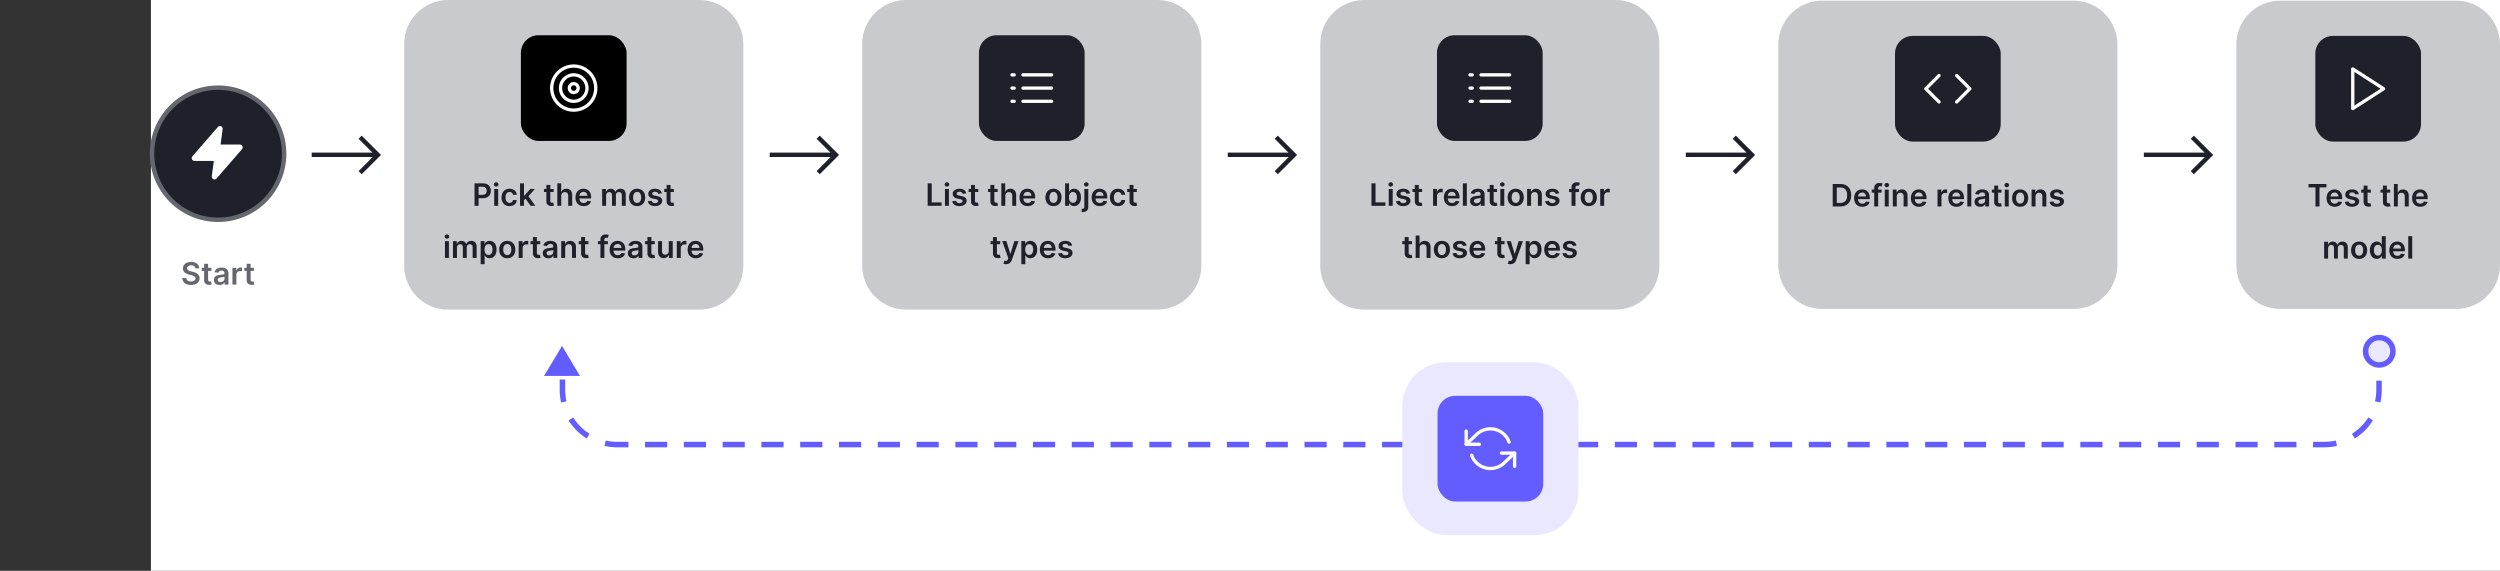 <svg width="911" height="208" viewBox="0 0 911 208" fill="none" xmlns="http://www.w3.org/2000/svg"><rect x="0" y="0" width="911" height="208" fill="#333333" stroke="none"/><path fill="#fff" d="M55 0h856v208H55z"/><path fill="#fff" d="M55.4 31.938h48.148v48.147H55.4z"/><circle cx="79.474" cy="56.011" r="24.073" fill="#1E212A" stroke="#65676E" stroke-width="1.605"/><path fill-rule="evenodd" clip-rule="evenodd" d="M79.582 58.639h-8.697c-.869 0-1.335-1.023-.765-1.68l9.274-10.693c.647-.745 1.865-.195 1.736.782l-1.548 11.59z" fill="#fff"/><path fill-rule="evenodd" clip-rule="evenodd" d="M78.721 52.673h8.698c.87 0 1.336 1.022.766 1.679L78.91 65.047c-.646.745-1.864.195-1.735-.782l1.547-11.592z" fill="#fff"/><path d="M71.188 97.79h1.424c-.028-1.38-1.205-2.358-2.944-2.358-1.716 0-3.004.966-3 2.41 0 1.173.834 1.847 2.178 2.194l.93.24c.881.223 1.464.498 1.468 1.133-.004.698-.666 1.164-1.632 1.164-.925 0-1.643-.414-1.703-1.272h-1.457c.06 1.624 1.27 2.537 3.172 2.537 1.959 0 3.096-.977 3.1-2.417-.004-1.417-1.173-2.063-2.402-2.354l-.766-.192c-.67-.16-1.396-.443-1.388-1.125.004-.614.554-1.065 1.48-1.065.882 0 1.464.411 1.54 1.105zm5.852-.203h-1.21v-1.469h-1.444v1.469h-.87v1.117h.87v3.407c-.007 1.153.83 1.719 1.916 1.687a2.95 2.95 0 0 0 .85-.143l-.244-1.129c-.08.02-.243.055-.423.055-.363 0-.654-.127-.654-.71v-3.167h1.209v-1.117zm2.97 6.251c.962 0 1.537-.451 1.8-.965h.048v.841h1.388v-4.1c0-1.62-1.32-2.107-2.49-2.107-1.288 0-2.277.574-2.596 1.691l1.348.192c.144-.419.55-.778 1.257-.778.67 0 1.037.343 1.037.946v.023c0 .415-.435.435-1.516.551-1.189.128-2.326.483-2.326 1.863 0 1.205.882 1.843 2.05 1.843zm.376-1.061c-.603 0-1.034-.275-1.034-.806 0-.554.483-.786 1.13-.878.378-.051 1.136-.147 1.324-.299v.722c0 .682-.55 1.261-1.42 1.261zm4.312.937h1.445v-3.602c0-.778.586-1.328 1.38-1.328.243 0 .546.043.67.083V97.54a3.471 3.471 0 0 0-.519-.04c-.702 0-1.288.399-1.512 1.109H86.1v-1.021h-1.4v6.127zm7.844-6.127h-1.21v-1.469H89.89v1.469h-.87v1.117h.87v3.407c-.008 1.153.83 1.719 1.915 1.687a2.94 2.94 0 0 0 .85-.143l-.244-1.129c-.08.02-.243.055-.423.055-.363 0-.654-.127-.654-.71v-3.167h1.209v-1.117z" fill="#65676E"/><path d="M113.579 56.413h24.074m-6.42-6.42l6.465 6.465-6.465 6.465" stroke="#1E212A" stroke-width="1.605"/><path d="M147.282 16c0-8.837 7.163-16 16-16h91.577c8.837 0 16 7.163 16 16v80.826c0 8.836-7.163 16-16 16h-91.577c-8.837 0-16-7.164-16-16V16z" fill="#C9CACE"/><rect x="189.812" y="12.839" width="38.518" height="38.518" rx="6.42" fill="#000"/><path fill-rule="evenodd" clip-rule="evenodd" d="M209.071 40.123a8.024 8.024 0 0 0 8.024-8.025 8.025 8.025 0 1 0-8.024 8.024z" stroke="#fff" stroke-width="1.204" stroke-linecap="round" stroke-linejoin="round"/><path fill-rule="evenodd" clip-rule="evenodd" d="M209.071 36.913a4.815 4.815 0 1 0 0-9.63 4.815 4.815 0 0 0 0 9.63z" stroke="#fff" stroke-width="1.204" stroke-linecap="round" stroke-linejoin="round"/><path fill-rule="evenodd" clip-rule="evenodd" d="M209.071 33.703a1.605 1.605 0 1 0 0-3.21 1.605 1.605 0 0 0 0 3.21z" stroke="#fff" stroke-width="1.204" stroke-linecap="round" stroke-linejoin="round"/><path d="M172.921 74.986h1.48v-2.76h1.564c1.887 0 2.9-1.133 2.9-2.705 0-1.56-1.001-2.705-2.88-2.705h-3.064v8.17zm1.48-3.977v-2.956h1.356c1.109 0 1.6.598 1.6 1.468s-.491 1.488-1.592 1.488h-1.364zm5.686 3.977h1.444V68.86h-1.444v6.127zm.726-6.997c.459 0 .834-.351.834-.782 0-.435-.375-.786-.834-.786-.463 0-.838.351-.838.786 0 .43.375.782.838.782zm4.876 7.117c1.54 0 2.521-.914 2.625-2.214h-1.38c-.124.658-.599 1.037-1.233 1.037-.902 0-1.484-.754-1.484-2.007 0-1.236.594-1.978 1.484-1.978.694 0 1.121.447 1.233 1.037h1.38c-.1-1.329-1.137-2.202-2.633-2.202-1.795 0-2.928 1.296-2.928 3.167 0 1.856 1.105 3.16 2.936 3.16zm3.811-.12h1.444v-2.058l.527-.563 1.875 2.621h1.727l-2.513-3.483 2.373-2.644h-1.687l-2.202 2.461h-.1v-4.504H189.5v8.17zm12.242-6.127h-1.208V67.39h-1.444v1.469h-.87v1.117h.87v3.407c-.008 1.153.829 1.719 1.914 1.687.411-.012.695-.092.85-.143l-.243-1.13c-.08.02-.244.056-.423.056-.363 0-.654-.127-.654-.71v-3.167h1.208v-1.117zm2.784 2.537c0-.886.551-1.397 1.325-1.397.758 0 1.204.483 1.204 1.309v3.678h1.445v-3.901c0-1.48-.838-2.306-2.111-2.306-.941 0-1.54.427-1.823 1.12h-.072v-3.083h-1.412v8.17h1.444v-3.59zm8.159 3.71c1.428 0 2.409-.698 2.665-1.763l-1.349-.152c-.195.519-.674.79-1.296.79-.934 0-1.552-.614-1.564-1.664h4.268v-.442c0-2.15-1.292-3.096-2.8-3.096-1.756 0-2.901 1.288-2.901 3.18 0 1.922 1.129 3.147 2.977 3.147zm-1.54-3.762c.044-.782.622-1.44 1.484-1.44.83 0 1.388.606 1.396 1.44h-2.88zm8.273 3.642h1.444V71.26c0-.754.503-1.264 1.125-1.264.61 0 1.029.41 1.029 1.04v3.95h1.417v-3.822c0-.69.41-1.168 1.109-1.168.582 0 1.045.343 1.045 1.1v3.89h1.448v-4.113c0-1.368-.79-2.094-1.915-2.094-.89 0-1.568.439-1.839 1.12h-.064c-.235-.693-.83-1.12-1.656-1.12-.821 0-1.436.423-1.691 1.12h-.072v-1.04h-1.38v6.127zm12.755.12c1.795 0 2.936-1.265 2.936-3.16 0-1.899-1.141-3.167-2.936-3.167s-2.936 1.268-2.936 3.167c0 1.895 1.141 3.16 2.936 3.16zm.008-1.157c-.993 0-1.48-.886-1.48-2.007 0-1.12.487-2.018 1.48-2.018.977 0 1.464.897 1.464 2.018 0 1.121-.487 2.007-1.464 2.007zm8.997-3.47c-.199-1.038-1.029-1.7-2.465-1.7-1.476 0-2.482.726-2.478 1.859-.004.893.547 1.484 1.724 1.727l1.045.22c.563.123.826.35.826.698 0 .419-.455.734-1.141.734-.662 0-1.093-.287-1.217-.838l-1.408.136c.179 1.125 1.125 1.791 2.629 1.791 1.532 0 2.613-.794 2.617-1.955-.004-.873-.567-1.408-1.723-1.66l-1.046-.223c-.622-.14-.869-.355-.865-.71-.004-.415.454-.702 1.057-.702.666 0 1.017.363 1.129.766l1.316-.144zm4.383-1.62h-1.209V67.39h-1.444v1.469h-.87v1.117h.87v3.407c-.008 1.153.83 1.719 1.915 1.687.411-.012.694-.092.849-.143l-.243-1.13c-.08.02-.243.056-.423.056-.363 0-.654-.127-.654-.71v-3.167h1.209v-1.117zm-83.423 25.127h1.444V87.86h-1.444v6.127zm.726-6.997c.459 0 .834-.351.834-.782 0-.435-.375-.786-.834-.786-.463 0-.838.351-.838.786 0 .43.375.782.838.782zm2.203 6.997h1.445V90.26c0-.754.502-1.264 1.125-1.264.61 0 1.029.41 1.029 1.04v3.95h1.416v-3.822c0-.69.411-1.168 1.109-1.168.583 0 1.045.343 1.045 1.1v3.89h1.449v-4.113c0-1.368-.79-2.094-1.915-2.094-.89 0-1.568.439-1.839 1.12h-.064c-.236-.693-.83-1.12-1.656-1.12-.822 0-1.436.423-1.691 1.12h-.072v-1.04h-1.381v6.127zm10.083 2.298h1.444v-3.263h.06c.227.447.702 1.073 1.755 1.073 1.444 0 2.525-1.145 2.525-3.164 0-2.042-1.113-3.151-2.529-3.151-1.081 0-1.532.65-1.751 1.093h-.084v-1.013h-1.42v8.425zm1.416-5.362c0-1.188.511-1.958 1.44-1.958.962 0 1.456.817 1.456 1.958 0 1.15-.502 1.987-1.456 1.987-.921 0-1.44-.798-1.44-1.987zm8.278 3.184c1.795 0 2.936-1.265 2.936-3.16 0-1.899-1.141-3.167-2.936-3.167s-2.936 1.268-2.936 3.167c0 1.895 1.141 3.16 2.936 3.16zm.008-1.157c-.993 0-1.48-.886-1.48-2.007 0-1.12.487-2.018 1.48-2.018.978 0 1.464.897 1.464 2.018 0 1.121-.486 2.007-1.464 2.007zm4.154 1.037h1.444v-3.602c0-.778.587-1.329 1.381-1.329.243 0 .546.044.67.084v-1.328a3.477 3.477 0 0 0-.519-.04c-.702 0-1.288.399-1.512 1.109h-.064v-1.021h-1.4v6.127zm7.843-6.127h-1.208V86.39h-1.445v1.469h-.869v1.117h.869v3.407c-.008 1.153.83 1.719 1.915 1.687.411-.012.695-.092.85-.143l-.243-1.13c-.08.02-.244.056-.423.056-.363 0-.654-.127-.654-.71v-3.167h1.208v-1.117zm2.972 6.251c.961 0 1.536-.45 1.799-.965h.048v.841h1.388v-4.1c0-1.62-1.32-2.107-2.489-2.107-1.289 0-2.278.574-2.598 1.691l1.349.192c.144-.42.55-.778 1.257-.778.67 0 1.037.343 1.037.945v.024c0 .415-.435.435-1.516.55-1.189.128-2.326.483-2.326 1.864 0 1.205.882 1.843 2.051 1.843zm.375-1.061c-.603 0-1.034-.276-1.034-.806 0-.555.483-.786 1.129-.878.379-.052 1.137-.147 1.325-.299v.722c0 .682-.551 1.26-1.42 1.26zm5.756-2.653c0-.886.535-1.397 1.297-1.397.746 0 1.193.491 1.193 1.309v3.678h1.444v-3.901c.004-1.468-.834-2.306-2.098-2.306-.918 0-1.548.439-1.828 1.12h-.071v-1.04h-1.381v6.127h1.444v-3.59zm8.462-2.537h-1.209V86.39h-1.444v1.469h-.87v1.117h.87v3.407c-.008 1.153.83 1.719 1.915 1.687a2.91 2.91 0 0 0 .85-.143l-.244-1.13c-.079.02-.243.056-.423.056-.363 0-.654-.127-.654-.71v-3.167h1.209v-1.117zm7.098 0h-1.272v-.483c0-.479.199-.746.738-.746.227 0 .419.052.538.088l.291-1.118a3.596 3.596 0 0 0-1.097-.167c-1.065 0-1.915.61-1.915 1.847v.579h-.905v1.117h.905v5.01h1.445v-5.01h1.272v-1.117zm3.614 6.247c1.428 0 2.409-.698 2.665-1.763l-1.349-.152c-.195.519-.674.79-1.296.79-.934 0-1.552-.614-1.564-1.664h4.269v-.442c0-2.15-1.293-3.096-2.801-3.096-1.755 0-2.9 1.288-2.9 3.18 0 1.922 1.129 3.147 2.976 3.147zm-1.54-3.762c.044-.782.622-1.44 1.484-1.44.83 0 1.388.606 1.396 1.44h-2.88zm7.25 3.766c.961 0 1.536-.45 1.799-.965h.048v.841h1.388v-4.1c0-1.62-1.32-2.107-2.489-2.107-1.289 0-2.278.574-2.597 1.691l1.348.192c.144-.42.551-.778 1.257-.778.67 0 1.037.343 1.037.945v.024c0 .415-.435.435-1.516.55-1.189.128-2.326.483-2.326 1.864 0 1.205.882 1.843 2.051 1.843zm.375-1.061c-.603 0-1.034-.276-1.034-.806 0-.555.483-.786 1.129-.878.379-.052 1.137-.147 1.325-.299v.722c0 .682-.551 1.26-1.42 1.26zm7.372-5.19h-1.209V86.39h-1.444v1.469h-.87v1.117h.87v3.407c-.008 1.153.83 1.719 1.915 1.687a2.91 2.91 0 0 0 .85-.143l-.243-1.13c-.08.02-.244.056-.423.056-.363 0-.655-.127-.655-.71v-3.167h1.209v-1.117zm5.114 3.55c0 .934-.667 1.396-1.305 1.396-.694 0-1.157-.49-1.157-1.268v-3.678h-1.444v3.901c0 1.472.838 2.306 2.043 2.306.917 0 1.563-.483 1.843-1.169h.064v1.09h1.4v-6.128h-1.444v3.55zm2.929 2.577h1.444v-3.602c0-.778.587-1.329 1.38-1.329.244 0 .547.044.671.084v-1.328a3.477 3.477 0 0 0-.519-.04c-.702 0-1.289.399-1.512 1.109h-.064v-1.021h-1.4v6.127zm6.915.12c1.428 0 2.409-.698 2.665-1.763l-1.349-.152c-.195.519-.674.79-1.296.79-.934 0-1.552-.614-1.564-1.664h4.268v-.442c0-2.15-1.292-3.096-2.8-3.096-1.756 0-2.9 1.288-2.9 3.18 0 1.922 1.129 3.147 2.976 3.147zm-1.54-3.762c.044-.782.622-1.44 1.484-1.44.83 0 1.388.606 1.396 1.44h-2.88z" fill="#1E212A"/><path d="M280.489 56.413h24.073m-6.419-6.42l6.465 6.465-6.465 6.465" stroke="#1E212A" stroke-width="1.605"/><path d="M314.192 16c0-8.837 7.163-16 16-16h91.577c8.837 0 16 7.163 16 16v80.826c0 8.836-7.163 16-16 16h-91.577c-8.837 0-16-7.164-16-16V16z" fill="#C9CACE"/><rect x="356.722" y="12.839" width="38.518" height="38.518" rx="6.42" fill="#1E212A"/><path d="M372.771 27.283h10.432m-10.432 4.815h10.432m-10.432 4.815h10.432m-13.641-9.63h-.803m.803 4.815h-.803m.803 4.815h-.803" stroke="#fff" stroke-width="1.204" stroke-linecap="round" stroke-linejoin="round"/><path d="M338.037 74.986h5.079v-1.24h-3.599v-6.93h-1.48v8.17zm6.299 0h1.445V68.86h-1.445v6.127zm.726-6.997c.459 0 .834-.351.834-.782 0-.435-.375-.786-.834-.786-.462 0-.837.351-.837.786 0 .43.375.782.837.782zm7.047 2.49c-.2-1.038-1.029-1.7-2.466-1.7-1.476 0-2.481.726-2.477 1.859-.004.893.546 1.484 1.723 1.727l1.046.22c.562.123.825.35.825.698 0 .419-.454.734-1.141.734-.662 0-1.093-.287-1.216-.838l-1.409.136c.18 1.125 1.125 1.791 2.629 1.791 1.532 0 2.614-.794 2.618-1.955-.004-.873-.567-1.408-1.724-1.66l-1.045-.223c-.623-.14-.87-.355-.866-.71-.004-.415.455-.702 1.057-.702.667 0 1.018.363 1.129.766l1.317-.144zm4.382-1.62h-1.209V67.39h-1.444v1.469h-.869v1.117h.869v3.407c-.008 1.153.83 1.719 1.915 1.687a2.91 2.91 0 0 0 .85-.143l-.243-1.13c-.08.02-.244.056-.423.056-.363 0-.655-.127-.655-.71v-3.167h1.209v-1.117zm7.055 0h-1.209V67.39h-1.444v1.469h-.87v1.117h.87v3.407c-.008 1.153.829 1.719 1.915 1.687.411-.012.694-.092.849-.143l-.243-1.13c-.08.02-.243.056-.423.056-.363 0-.654-.127-.654-.71v-3.167h1.209v-1.117zm2.783 2.537c0-.886.551-1.397 1.325-1.397.758 0 1.205.483 1.205 1.309v3.678h1.444v-3.901c0-1.48-.838-2.306-2.111-2.306-.941 0-1.54.427-1.823 1.12h-.072v-3.083h-1.412v8.17h1.444v-3.59zm8.159 3.71c1.428 0 2.409-.698 2.665-1.763l-1.349-.152c-.195.519-.674.79-1.296.79-.934 0-1.552-.614-1.564-1.664h4.269v-.442c0-2.15-1.293-3.096-2.801-3.096-1.755 0-2.9 1.288-2.9 3.18 0 1.922 1.129 3.147 2.976 3.147zm-1.54-3.762c.044-.782.622-1.44 1.484-1.44.83 0 1.388.606 1.396 1.44h-2.88zm10.946 3.762c1.795 0 2.936-1.265 2.936-3.16 0-1.899-1.141-3.167-2.936-3.167s-2.936 1.268-2.936 3.167c0 1.895 1.141 3.16 2.936 3.16zm.008-1.157c-.994 0-1.48-.886-1.48-2.007 0-1.12.486-2.018 1.48-2.018.977 0 1.464.897 1.464 2.018 0 1.121-.487 2.007-1.464 2.007zm4.218 1.037h1.42v-.965h.084c.227.447.702 1.073 1.755 1.073 1.444 0 2.525-1.145 2.525-3.164 0-2.042-1.113-3.151-2.529-3.151-1.081 0-1.532.65-1.751 1.093h-.06v-3.056h-1.444v8.17zm1.416-3.064c0-1.188.511-1.958 1.44-1.958.962 0 1.456.817 1.456 1.958 0 1.15-.502 1.987-1.456 1.987-.921 0-1.44-.798-1.44-1.987zm5.596-3.063v6.447c0 .514-.219.79-.774.79-.072 0-.127-.005-.207-.009v1.177c.107.008.191.004.275.008 1.372.024 2.15-.622 2.15-1.947V68.86h-1.444zm.718-.87c.459 0 .834-.351.834-.782 0-.435-.375-.786-.834-.786-.462 0-.837.351-.837.786 0 .43.375.782.837.782zm4.924 7.117c1.429 0 2.41-.698 2.665-1.763l-1.348-.152c-.196.519-.674.79-1.297.79-.933 0-1.552-.614-1.564-1.664h4.269v-.442c0-2.15-1.292-3.096-2.801-3.096-1.755 0-2.9 1.288-2.9 3.18 0 1.922 1.129 3.147 2.976 3.147zm-1.54-3.762c.044-.782.623-1.44 1.484-1.44.83 0 1.389.606 1.397 1.44h-2.881zm8.16 3.762c1.54 0 2.521-.914 2.625-2.214h-1.38c-.124.658-.599 1.037-1.233 1.037-.902 0-1.484-.754-1.484-2.007 0-1.236.594-1.978 1.484-1.978.694 0 1.121.447 1.233 1.037h1.38c-.1-1.329-1.137-2.202-2.633-2.202-1.795 0-2.928 1.296-2.928 3.167 0 1.856 1.105 3.16 2.936 3.16zm6.871-6.247h-1.209V67.39h-1.444v1.469h-.87v1.117h.87v3.407c-.008 1.153.829 1.719 1.915 1.687.411-.012.694-.092.849-.143l-.243-1.13c-.08.02-.243.056-.423.056-.363 0-.654-.127-.654-.71v-3.167h1.209v-1.117zm-49.781 19h-1.209V86.39h-1.444v1.469h-.87v1.117h.87v3.407c-.008 1.153.829 1.719 1.915 1.687.411-.012.694-.092.849-.143l-.243-1.13c-.08.02-.243.056-.423.056-.363 0-.654-.127-.654-.71v-3.167h1.209v-1.117zm2.105 8.413c1.125 0 1.775-.582 2.122-1.544l2.462-6.861-1.544-.008-1.416 4.627h-.064l-1.412-4.627h-1.532l2.222 6.255-.124.331c-.275.678-.69.73-1.32.55l-.335 1.122c.195.084.546.155.941.155zm5.586.012h1.445v-3.263h.059c.228.447.703 1.073 1.756 1.073 1.444 0 2.525-1.145 2.525-3.164 0-2.042-1.113-3.151-2.529-3.151-1.081 0-1.532.65-1.752 1.093h-.083v-1.013h-1.421v8.425zm1.417-5.362c0-1.188.51-1.958 1.44-1.958.961 0 1.456.817 1.456 1.958 0 1.15-.503 1.987-1.456 1.987-.922 0-1.44-.798-1.44-1.987zm8.318 3.184c1.428 0 2.409-.698 2.665-1.763l-1.349-.152c-.195.519-.674.79-1.296.79-.934 0-1.552-.614-1.564-1.664h4.268v-.442c0-2.15-1.292-3.096-2.8-3.096-1.756 0-2.901 1.288-2.901 3.18 0 1.922 1.13 3.147 2.977 3.147zm-1.54-3.762c.044-.782.622-1.44 1.484-1.44.83 0 1.388.606 1.396 1.44h-2.88zm10.329-.866c-.199-1.037-1.029-1.7-2.465-1.7-1.476 0-2.482.727-2.478 1.86-.004.893.547 1.484 1.724 1.727l1.045.22c.563.123.826.35.826.698 0 .419-.455.734-1.141.734-.662 0-1.093-.287-1.217-.838l-1.408.136c.179 1.125 1.125 1.791 2.629 1.791 1.532 0 2.613-.794 2.617-1.955-.004-.873-.566-1.408-1.723-1.66l-1.046-.223c-.622-.14-.869-.355-.865-.71-.004-.415.454-.702 1.057-.702.666 0 1.017.363 1.129.766l1.316-.144z" fill="#1E212A"/><path d="M447.399 56.413h24.073m-6.419-6.42l6.465 6.465-6.465 6.465" stroke="#1E212A" stroke-width="1.605"/><path d="M481.102 16c0-8.837 7.163-16 16-16h91.577c8.837 0 16 7.163 16 16v80.826c0 8.836-7.163 16-16 16h-91.577c-8.837 0-16-7.164-16-16V16z" fill="#C9CACE"/><rect x="523.632" y="12.839" width="38.518" height="38.518" rx="6.42" fill="#1E212A"/><path d="M539.681 27.283h10.432m-10.432 4.815h10.432m-10.432 4.815h10.432m-13.642-9.63h-.802m.802 4.815h-.802m.802 4.815h-.802" stroke="#fff" stroke-width="1.204" stroke-linecap="round" stroke-linejoin="round"/><path d="M499.757 74.986h5.079v-1.24h-3.599v-6.93h-1.48v8.17zm6.3 0h1.444V68.86h-1.444v6.127zm.726-6.997c.459 0 .834-.351.834-.782 0-.435-.375-.786-.834-.786-.463 0-.838.351-.838.786 0 .43.375.782.838.782zm7.046 2.49c-.199-1.038-1.029-1.7-2.465-1.7-1.476 0-2.482.726-2.478 1.859-.004.893.547 1.484 1.724 1.727l1.045.22c.562.123.826.35.826.698 0 .419-.455.734-1.141.734-.662 0-1.093-.287-1.217-.838l-1.408.136c.179 1.125 1.125 1.791 2.629 1.791 1.532 0 2.613-.794 2.617-1.955-.004-.873-.567-1.408-1.724-1.66l-1.045-.223c-.622-.14-.87-.355-.866-.71-.004-.415.455-.702 1.058-.702.666 0 1.017.363 1.129.766l1.316-.144zm4.383-1.62h-1.209V67.39h-1.444v1.469h-.87v1.117h.87v3.407c-.008 1.153.829 1.719 1.915 1.687.411-.012.694-.092.849-.143l-.243-1.13c-.08.02-.243.056-.423.056-.363 0-.654-.127-.654-.71v-3.167h1.209v-1.117zm3.994 6.127h1.444v-3.602c0-.778.587-1.329 1.381-1.329.243 0 .546.044.67.084v-1.328a3.477 3.477 0 0 0-.519-.04c-.702 0-1.288.399-1.512 1.109h-.064v-1.021h-1.4v6.127zm6.915.12c1.428 0 2.409-.698 2.665-1.763l-1.349-.152c-.195.519-.674.79-1.296.79-.934 0-1.552-.614-1.564-1.664h4.269v-.442c0-2.15-1.293-3.096-2.801-3.096-1.755 0-2.9 1.288-2.9 3.18 0 1.922 1.129 3.147 2.976 3.147zm-1.54-3.762c.044-.782.622-1.44 1.484-1.44.83 0 1.388.606 1.396 1.44h-2.88zm6.931-4.528h-1.445v8.17h1.445v-8.17zm3.248 8.294c.961 0 1.536-.45 1.799-.965h.048v.841h1.388v-4.1c0-1.62-1.32-2.107-2.489-2.107-1.289 0-2.278.574-2.597 1.691l1.348.192c.144-.42.551-.778 1.257-.778.67 0 1.037.343 1.037.945v.024c0 .415-.435.435-1.516.55-1.189.128-2.326.483-2.326 1.864 0 1.205.882 1.843 2.051 1.843zm.375-1.061c-.602 0-1.033-.276-1.033-.806 0-.555.482-.786 1.129-.878.379-.052 1.137-.147 1.324-.299v.722c0 .682-.55 1.26-1.42 1.26zm7.373-5.19h-1.209V67.39h-1.444v1.469h-.87v1.117h.87v3.407c-.008 1.153.829 1.719 1.914 1.687.411-.012.695-.092.85-.143l-.243-1.13c-.08.02-.243.056-.423.056-.363 0-.654-.127-.654-.71v-3.167h1.209v-1.117zm1.207 6.127h1.445V68.86h-1.445v6.127zm.726-6.997c.459 0 .834-.351.834-.782 0-.435-.375-.786-.834-.786-.462 0-.837.351-.837.786 0 .43.375.782.837.782zm4.877 7.117c1.795 0 2.936-1.265 2.936-3.16 0-1.899-1.141-3.167-2.936-3.167-1.796 0-2.937 1.268-2.937 3.167 0 1.895 1.141 3.16 2.937 3.16zm.008-1.157c-.994 0-1.481-.886-1.481-2.007 0-1.12.487-2.018 1.481-2.018.977 0 1.464.897 1.464 2.018 0 1.121-.487 2.007-1.464 2.007zm5.598-2.553c0-.886.534-1.397 1.296-1.397.746 0 1.193.491 1.193 1.309v3.678h1.444v-3.901c.004-1.468-.833-2.306-2.098-2.306-.918 0-1.548.439-1.827 1.12h-.072v-1.04h-1.38v6.127h1.444v-3.59zm10.245-.918c-.2-1.037-1.03-1.7-2.466-1.7-1.476 0-2.481.727-2.477 1.86-.004.893.546 1.484 1.723 1.727l1.045.22c.563.123.826.35.826.698 0 .419-.455.734-1.141.734-.662 0-1.093-.287-1.217-.838l-1.408.136c.18 1.125 1.125 1.791 2.629 1.791 1.532 0 2.613-.794 2.617-1.955-.004-.873-.566-1.408-1.723-1.66l-1.045-.223c-.623-.14-.87-.355-.866-.71-.004-.415.455-.702 1.057-.702.666 0 1.017.363 1.129.766l1.317-.144zm7.213-1.62h-1.273v-.482c0-.479.199-.746.738-.746.227 0 .419.052.539.088l.291-1.118a3.608 3.608 0 0 0-1.097-.167c-1.065 0-1.915.61-1.915 1.847v.579h-.906v1.117h.906v5.01h1.444v-5.01h1.273v-1.117zm3.573 6.248c1.795 0 2.936-1.265 2.936-3.16 0-1.899-1.141-3.167-2.936-3.167s-2.936 1.268-2.936 3.167c0 1.895 1.141 3.16 2.936 3.16zm.008-1.157c-.993 0-1.48-.886-1.48-2.007 0-1.12.487-2.018 1.48-2.018.978 0 1.464.897 1.464 2.018 0 1.121-.486 2.007-1.464 2.007zm4.154 1.037h1.444v-3.602c0-.778.587-1.329 1.381-1.329.243 0 .546.044.67.084v-1.328a3.477 3.477 0 0 0-.519-.04c-.702 0-1.288.399-1.512 1.109h-.064v-1.021h-1.4v6.127zM514.525 87.86h-1.208v-1.47h-1.445v1.469h-.869v1.117h.869v3.407c-.008 1.153.83 1.719 1.915 1.687.411-.012.695-.092.85-.143l-.243-1.13c-.08.02-.244.056-.423.056-.363 0-.654-.127-.654-.71v-3.167h1.208v-1.117zm2.784 2.537c0-.886.551-1.397 1.325-1.397.758 0 1.204.483 1.204 1.309v3.678h1.445v-3.901c0-1.48-.838-2.306-2.111-2.306-.941 0-1.54.427-1.823 1.12h-.072v-3.083h-1.412v8.17h1.444v-3.59zm8.119 3.71c1.795 0 2.936-1.265 2.936-3.16 0-1.899-1.141-3.167-2.936-3.167-1.796 0-2.937 1.268-2.937 3.167 0 1.895 1.141 3.16 2.937 3.16zm.008-1.157c-.994 0-1.481-.886-1.481-2.007 0-1.12.487-2.018 1.481-2.018.977 0 1.464.897 1.464 2.018 0 1.121-.487 2.007-1.464 2.007zm8.997-3.47c-.2-1.038-1.029-1.7-2.466-1.7-1.476 0-2.481.726-2.477 1.859-.004.893.546 1.484 1.723 1.727l1.046.22c.562.123.825.35.825.698 0 .419-.454.734-1.141.734-.662 0-1.093-.287-1.216-.838l-1.409.136c.18 1.125 1.125 1.791 2.629 1.791 1.532 0 2.613-.794 2.617-1.955-.004-.873-.566-1.408-1.723-1.66l-1.045-.223c-.623-.14-.87-.355-.866-.71-.004-.415.455-.702 1.057-.702.667 0 1.018.363 1.129.766l1.317-.144zm4.035 4.627c1.428 0 2.41-.698 2.665-1.763l-1.348-.152c-.196.519-.675.79-1.297.79-.933 0-1.552-.614-1.564-1.664h4.269v-.442c0-2.15-1.293-3.096-2.801-3.096-1.755 0-2.9 1.288-2.9 3.18 0 1.922 1.129 3.147 2.976 3.147zm-1.54-3.762c.044-.782.623-1.44 1.484-1.44.83 0 1.389.606 1.397 1.44h-2.881zm11.333-2.485h-1.209v-1.47h-1.444v1.469h-.869v1.117h.869v3.407c-.008 1.153.83 1.719 1.915 1.687a2.91 2.91 0 0 0 .85-.143l-.243-1.13c-.08.02-.244.056-.423.056-.363 0-.655-.127-.655-.71v-3.167h1.209v-1.117zm2.106 8.413c1.125 0 1.775-.582 2.122-1.544l2.462-6.861-1.544-.008-1.417 4.627h-.063l-1.413-4.627h-1.532l2.222 6.255-.123.331c-.275.678-.69.73-1.321.55l-.335 1.122c.196.084.547.155.942.155zm5.586.012h1.444v-3.263h.06c.227.447.702 1.073 1.755 1.073 1.445 0 2.526-1.145 2.526-3.164 0-2.042-1.113-3.151-2.53-3.151-1.081 0-1.532.65-1.751 1.093h-.084V87.86h-1.42v8.425zm1.416-5.362c0-1.188.511-1.958 1.44-1.958.962 0 1.457.817 1.457 1.958 0 1.15-.503 1.987-1.457 1.987-.921 0-1.44-.798-1.44-1.987zm8.318 3.184c1.428 0 2.41-.698 2.665-1.763l-1.348-.152c-.196.519-.674.79-1.297.79-.933 0-1.552-.614-1.564-1.664h4.269v-.442c0-2.15-1.293-3.096-2.801-3.096-1.755 0-2.9 1.288-2.9 3.18 0 1.922 1.129 3.147 2.976 3.147zm-1.54-3.762c.044-.782.623-1.44 1.484-1.44.83 0 1.389.606 1.397 1.44h-2.881zm10.33-.866c-.199-1.037-1.029-1.7-2.465-1.7-1.477 0-2.482.727-2.478 1.86-.004.893.547 1.484 1.724 1.727l1.045.22c.562.123.826.35.826.698 0 .419-.455.734-1.141.734-.663 0-1.094-.287-1.217-.838l-1.408.136c.179 1.125 1.125 1.791 2.629 1.791 1.532 0 2.613-.794 2.617-1.955-.004-.873-.567-1.408-1.724-1.66l-1.045-.223c-.622-.14-.87-.355-.866-.71-.004-.415.455-.702 1.057-.702.667 0 1.018.363 1.129.766l1.317-.144z" fill="#1E212A"/><path d="M614.309 56.413h24.073m-6.42-6.42l6.465 6.465-6.465 6.465" stroke="#1E212A" stroke-width="1.605"/><path d="M648.012 16.241c0-8.836 7.163-16 16-16h91.577c8.837 0 16 7.164 16 16v80.343c0 8.837-7.163 16-16 16h-91.577c-8.837 0-16-7.163-16-16V16.241z" fill="#C9CACE"/><rect x="690.542" y="13.08" width="38.518" height="38.518" rx="6.42" fill="#1E212A"/><path d="M713.011 37.154l4.814-4.815-4.814-4.814m-6.42 0l-4.815 4.814 4.815 4.815" stroke="#fff" stroke-width="1.204" stroke-linecap="round" stroke-linejoin="round"/><path d="M670.605 75.228c2.489 0 3.965-1.54 3.965-4.094 0-2.545-1.476-4.077-3.909-4.077h-2.825v8.17h2.769zm-1.289-1.281v-5.61h1.261c1.659 0 2.525.926 2.525 2.797 0 1.88-.866 2.813-2.569 2.813h-1.217zm9.309 1.4c1.429 0 2.41-.698 2.665-1.763l-1.348-.152c-.195.519-.674.79-1.297.79-.933 0-1.551-.614-1.563-1.663h4.268v-.443c0-2.15-1.292-3.096-2.8-3.096-1.756 0-2.901 1.288-2.901 3.18 0 1.922 1.129 3.147 2.976 3.147zm-1.539-3.762c.043-.782.622-1.44 1.484-1.44.829 0 1.388.606 1.396 1.44h-2.88zm8.59-2.485h-1.273v-.483c0-.479.2-.746.738-.746.228 0 .419.052.539.088l.291-1.117a3.596 3.596 0 0 0-1.097-.168c-1.065 0-1.915.61-1.915 1.847v.579h-.906v1.117h.906v5.01h1.444v-5.01h1.273V69.1zm1.131 6.128h1.444V69.1h-1.444v6.128zm.726-6.998c.459 0 .834-.351.834-.782 0-.435-.375-.786-.834-.786-.463 0-.838.351-.838.786 0 .431.375.782.838.782zm3.647 3.407c0-.886.535-1.396 1.297-1.396.746 0 1.193.49 1.193 1.308v3.678h1.444v-3.901c.004-1.468-.834-2.306-2.099-2.306-.917 0-1.547.439-1.827 1.121h-.072V69.1h-1.38v6.128h1.444v-3.591zm8.115 3.71c1.428 0 2.41-.698 2.665-1.763l-1.349-.152c-.195.519-.674.79-1.296.79-.934 0-1.552-.614-1.564-1.663h4.269v-.443c0-2.15-1.293-3.096-2.801-3.096-1.755 0-2.9 1.288-2.9 3.18 0 1.922 1.129 3.147 2.976 3.147zm-1.54-3.762c.044-.782.622-1.44 1.484-1.44.83 0 1.388.606 1.396 1.44h-2.88zm8.273 3.643h1.444v-3.603c0-.778.587-1.328 1.381-1.328.243 0 .546.043.67.083v-1.328a3.464 3.464 0 0 0-.519-.04c-.702 0-1.288.399-1.512 1.109h-.064V69.1h-1.4v6.128zm6.915.12c1.428 0 2.409-.699 2.665-1.764l-1.349-.152c-.195.519-.674.79-1.296.79-.934 0-1.552-.614-1.564-1.663h4.269v-.443c0-2.15-1.293-3.096-2.801-3.096-1.755 0-2.9 1.288-2.9 3.18 0 1.922 1.129 3.147 2.976 3.147zm-1.54-3.763c.044-.782.622-1.44 1.484-1.44.83 0 1.388.606 1.396 1.44h-2.88zm6.931-4.528h-1.445v8.17h1.445v-8.17zm3.248 8.294c.961 0 1.536-.45 1.799-.965h.048v.842h1.388v-4.102c0-1.62-1.32-2.106-2.489-2.106-1.289 0-2.278.574-2.597 1.692l1.348.191c.144-.419.551-.778 1.257-.778.67 0 1.037.343 1.037.945v.025c0 .414-.435.434-1.516.55-1.189.128-2.326.483-2.326 1.863 0 1.205.882 1.843 2.051 1.843zm.375-1.061c-.602 0-1.033-.275-1.033-.806 0-.554.482-.786 1.129-.877.379-.052 1.137-.148 1.324-.3v.722c0 .683-.55 1.261-1.42 1.261zm7.373-5.19h-1.209v-1.468h-1.444V69.1h-.87v1.117h.87v3.407c-.008 1.153.829 1.72 1.914 1.687a2.9 2.9 0 0 0 .85-.143l-.243-1.13c-.08.02-.243.056-.423.056-.363 0-.654-.127-.654-.71v-3.167h1.209V69.1zm1.207 6.128h1.445V69.1h-1.445v6.128zm.726-6.998c.459 0 .834-.351.834-.782 0-.435-.375-.786-.834-.786-.462 0-.837.351-.837.786 0 .431.375.782.837.782zm4.877 7.117c1.795 0 2.936-1.264 2.936-3.16 0-1.898-1.141-3.167-2.936-3.167-1.796 0-2.937 1.269-2.937 3.168 0 1.895 1.141 3.16 2.937 3.16zm.008-1.157c-.994 0-1.481-.885-1.481-2.006 0-1.121.487-2.02 1.481-2.02.977 0 1.464.898 1.464 2.02 0 1.12-.487 2.006-1.464 2.006zm5.598-2.553c0-.886.534-1.396 1.296-1.396.746 0 1.193.49 1.193 1.308v3.678h1.444v-3.901c.004-1.468-.833-2.306-2.098-2.306-.918 0-1.548.439-1.827 1.121h-.072V69.1h-1.38v6.128h1.444v-3.591zm10.245-.918c-.2-1.037-1.03-1.7-2.466-1.7-1.476 0-2.481.727-2.477 1.86-.004.894.546 1.484 1.723 1.727l1.045.22c.563.124.826.351.826.698 0 .419-.455.734-1.141.734-.662 0-1.093-.287-1.217-.838l-1.408.136c.18 1.125 1.125 1.791 2.629 1.791 1.532 0 2.613-.794 2.617-1.955-.004-.873-.566-1.408-1.723-1.66l-1.045-.223c-.623-.14-.87-.355-.866-.71-.004-.415.455-.702 1.057-.702.666 0 1.017.363 1.129.766l1.317-.144z" fill="#1E212A"/><path d="M781.219 56.413h24.073m-6.419-6.42l6.464 6.465-6.464 6.465" stroke="#1E212A" stroke-width="1.605"/><path d="M814.921 16.241c0-8.836 7.164-16 16-16H895c8.836 0 16 7.164 16 16v80.343c0 8.837-7.164 16-16 16h-64.079c-8.836 0-16-7.163-16-16V16.241z" fill="#C9CACE"/><rect x="843.702" y="13.08" width="38.518" height="38.518" rx="6.42" fill="#1E212A"/><path fill-rule="evenodd" clip-rule="evenodd" d="M857.344 25.117l11.234 7.222-11.234 7.222V25.117z" stroke="#fff" stroke-width="1.204" stroke-linecap="round" stroke-linejoin="round"/><path d="M841.23 68.298h2.525v6.93h1.468v-6.93h2.525v-1.24h-6.518v1.24zm9.535 7.05c1.429 0 2.41-.699 2.665-1.764l-1.348-.152c-.196.519-.674.79-1.297.79-.933 0-1.551-.614-1.563-1.663h4.268v-.443c0-2.15-1.292-3.096-2.8-3.096-1.756 0-2.901 1.288-2.901 3.18 0 1.922 1.129 3.147 2.976 3.147zm-1.539-3.763c.043-.782.622-1.44 1.484-1.44.829 0 1.388.606 1.396 1.44h-2.88zm10.329-.866c-.199-1.037-1.029-1.7-2.465-1.7-1.476 0-2.482.727-2.478 1.86-.004.894.547 1.484 1.724 1.727l1.045.22c.562.124.826.351.826.698 0 .419-.455.734-1.141.734-.662 0-1.093-.287-1.217-.838l-1.408.136c.179 1.125 1.125 1.791 2.629 1.791 1.532 0 2.613-.794 2.617-1.955-.004-.873-.567-1.408-1.724-1.66l-1.045-.223c-.622-.14-.87-.355-.866-.71-.004-.415.455-.702 1.058-.702.666 0 1.017.363 1.129.766l1.316-.144zm4.383-1.62h-1.209v-1.467h-1.444V69.1h-.87v1.117h.87v3.407c-.008 1.153.829 1.72 1.915 1.687.411-.012.694-.091.849-.143l-.243-1.13c-.08.02-.243.056-.423.056-.363 0-.654-.127-.654-.71v-3.167h1.209V69.1zm7.054 0h-1.209v-1.467h-1.444V69.1h-.87v1.117h.87v3.407c-.008 1.153.83 1.72 1.915 1.687.411-.012.694-.091.85-.143l-.244-1.13c-.079.02-.243.056-.423.056-.363 0-.654-.127-.654-.71v-3.167h1.209V69.1zm2.784 2.538c0-.886.55-1.396 1.324-1.396.758 0 1.205.482 1.205 1.308v3.678h1.444v-3.901c0-1.48-.838-2.306-2.11-2.306-.942 0-1.54.427-1.823 1.121h-.072v-3.084h-1.413v8.17h1.445v-3.59zm8.158 3.71c1.428 0 2.41-.698 2.665-1.763l-1.348-.152c-.196.519-.675.79-1.297.79-.933 0-1.552-.614-1.564-1.663h4.269v-.443c0-2.15-1.293-3.096-2.801-3.096-1.755 0-2.9 1.288-2.9 3.18 0 1.922 1.129 3.147 2.976 3.147zm-1.54-3.762c.044-.782.623-1.44 1.484-1.44.83 0 1.389.606 1.397 1.44h-2.881zm-33.482 22.643h1.444V90.5c0-.754.502-1.264 1.125-1.264.61 0 1.029.41 1.029 1.041v3.95h1.416v-3.822c0-.69.411-1.17 1.109-1.17.583 0 1.046.344 1.046 1.102v3.89h1.448v-4.114c0-1.368-.79-2.094-1.915-2.094-.89 0-1.568.439-1.839 1.121h-.064c-.235-.694-.83-1.121-1.656-1.121-.821 0-1.436.423-1.691 1.121h-.072V88.1h-1.38v6.128zm12.755.12c1.795 0 2.936-1.265 2.936-3.16 0-1.9-1.141-3.168-2.936-3.168s-2.936 1.269-2.936 3.168c0 1.895 1.141 3.16 2.936 3.16zm.008-1.158c-.993 0-1.48-.885-1.48-2.006 0-1.121.487-2.02 1.48-2.02.977 0 1.464.898 1.464 2.02 0 1.12-.487 2.006-1.464 2.006zm6.428 1.145c1.053 0 1.528-.626 1.755-1.073h.088v.966h1.42v-8.17h-1.448v3.055h-.06c-.219-.443-.67-1.093-1.751-1.093-1.416 0-2.529 1.109-2.529 3.152 0 2.018 1.081 3.163 2.525 3.163zm.403-1.185c-.954 0-1.456-.837-1.456-1.986 0-1.141.494-1.96 1.456-1.96.929 0 1.44.77 1.44 1.96 0 1.189-.519 1.986-1.44 1.986zm7.112 1.197c1.428 0 2.41-.698 2.665-1.763l-1.348-.152c-.196.519-.675.79-1.297.79-.934 0-1.552-.614-1.564-1.663h4.269v-.443c0-2.15-1.293-3.096-2.801-3.096-1.755 0-2.9 1.288-2.9 3.18 0 1.922 1.129 3.147 2.976 3.147zm-1.54-3.762c.044-.782.623-1.44 1.484-1.44.83 0 1.389.606 1.397 1.44h-2.881zm6.931-4.528h-1.444v8.17h1.444v-8.17z" fill="#1E212A"/><path d="M866.921 130.467h1-1zM204.954 142h1-1zm641.967 20v-1 1zm21-33.5v.562h-2v-.562h2zm0 1.405v.562h-2v-.562h2zm0 .562v3.295h-2v-3.295h2zm0 8.238V142h-2v-3.295h2zm0 3.295c0 1.605-.18 3.17-.522 4.674l-1.951-.443c.309-1.36.473-2.776.473-4.231h2zm-3.217 11.175a21.107 21.107 0 0 1-6.608 6.608l-1.066-1.692a19.092 19.092 0 0 0 5.981-5.982l1.693 1.066zm-13.109 9.303a21.063 21.063 0 0 1-4.674.522v-2c1.455 0 2.871-.163 4.231-.473l.443 1.951zm-4.674.522h-4.039v-2h4.039v2zm-10.097 0h-8.078v-2h8.078v2zm-14.136 0h-8.077v-2h8.077v2zm-14.135 0h-8.078v-2h8.078v2zm-14.136 0h-8.077v-2h8.077v2zm-14.135 0h-8.078v-2h8.078v2zm-14.136 0h-8.078v-2h8.078v2zm-14.136 0h-8.077v-2h8.077v2zm-14.135 0h-8.078v-2h8.078v2zm-14.136 0h-8.077v-2h8.077v2zm-14.135 0h-8.078v-2h8.078v2zm-14.136 0h-8.078v-2h8.078v2zm-14.136 0h-8.077v-2h8.077v2zm-14.135 0h-8.078v-2h8.078v2zm-14.136 0h-8.077v-2h8.077v2zm-14.136 0h-8.077v-2h8.078l-.001 2zm-14.135 0h-8.078v-2h8.078v2zm-14.136 0h-8.077v-2h8.077v2zm-14.135 0h-8.078v-2h8.078v2zm-14.136 0h-8.077v-2h8.077v2zm-14.135 0h-8.078v-2h8.078v2zm-14.136 0h-8.078v-2h8.078v2zm-14.136 0h-8.077v-2h8.077v2zm-14.135 0h-8.078v-2h8.078v2zm-14.136 0h-8.077v-2h8.077v2zm-14.135 0h-8.078v-2h8.078v2zm-14.136 0h-8.078v-2h8.078v2zm-14.136 0h-8.077v-2h8.077v2zm-14.135 0h-8.078v-2h8.078v2zm-14.136 0h-8.077v-2h8.077v2zm-14.135 0h-8.078v-2h8.078v2zm-14.136 0h-8.077v-2h8.077v2zm-14.136 0h-8.077v-2h8.077v2zm-14.135 0h-8.078v-2h8.078v2zm-14.136 0h-8.077v-2h8.077v2zm-14.135 0h-8.078v-2h8.078v2zm-14.136 0h-8.077v-2h8.077v2zm-14.136 0h-8.077v-2h8.077v2zm-14.135 0h-8.078v-2h8.078v2zm-14.136 0h-8.077v-2h8.077v2zm-14.135 0h-8.078v-2h8.078v2zm-14.136 0h-8.078v-2h8.078v2zm-14.136 0h-8.077v-2h8.077v2zm-14.135 0h-8.078v-2h8.078v2zm-14.136 0h-4.039v-2h4.039v2zm-4.039 0c-1.605 0-3.17-.18-4.674-.522l.443-1.951c1.36.31 2.776.473 4.231.473v2zm-11.175-3.217a21.107 21.107 0 0 1-6.608-6.608l1.693-1.066a19.092 19.092 0 0 0 5.981 5.982l-1.066 1.692zm-9.303-13.109a21.116 21.116 0 0 1-.522-4.674h2c0 1.455.164 2.871.473 4.231l-1.951.443zm-.522-4.674v-3.696h2V142h-2zm0-9.241v-3.697h2v3.697h-2zm2-3.697v.401h-2v-.401h2zm0 1.003v.402h-2v-.402h2z" fill="#635DFF"/><circle r="5" transform="matrix(0 1 1 0 867 128)" fill="#E9E8FF" stroke="#635DFF" stroke-width="2"/><path d="M204.8 128l-4.8 8h9.6l-4.8-8z" fill="#635DFF" stroke="#635DFF" stroke-width="2"/><rect x="511" y="132" width="64.196" height="63" rx="16" fill="#E9E8FF"/><rect x="523.839" y="144.241" width="38.518" height="38.518" rx="6.42" fill="#635DFF"/><path d="M534.271 157.081v4.814h4.815m12.839 8.025v-4.815h-4.815" stroke="#fff" stroke-width="1.204" stroke-linecap="round" stroke-linejoin="round"/><path d="M549.343 161.294a.602.602 0 0 0 1.135-.402l-1.135.402zm-11.349-2.898l.412.439a.179.179 0 0 0 .014-.013l-.426-.426zm-4.135 3.061a.602.602 0 0 0 .824.877l-.824-.877zm18.478 4.087a.603.603 0 0 0-.824-.878l.824.878zm-4.135 3.06l-.413-.439-.013.013.426.426zm-11.349-2.897a.602.602 0 1 0-1.135.401l1.135-.401zm13.625-4.815a7.823 7.823 0 0 0-5.649-5.021l-.266 1.174a6.62 6.62 0 0 1 4.78 4.249l1.135-.402zm-5.649-5.021a7.823 7.823 0 0 0-7.26 2.1l.851.851a6.618 6.618 0 0 1 6.143-1.777l.266-1.174zm-7.247 2.087l-3.723 3.499.824.877 3.723-3.499-.824-.877zm13.931 6.708l-3.724 3.499.825.877 3.723-3.498-.824-.878zm-3.737 3.512a6.618 6.618 0 0 1-6.143 1.777l-.266 1.174c2.62.593 5.361-.2 7.26-2.1l-.851-.851zm-6.143 1.777a6.616 6.616 0 0 1-4.78-4.248l-1.135.401a7.823 7.823 0 0 0 5.649 5.021l.266-1.174z" fill="#fff"/></svg>